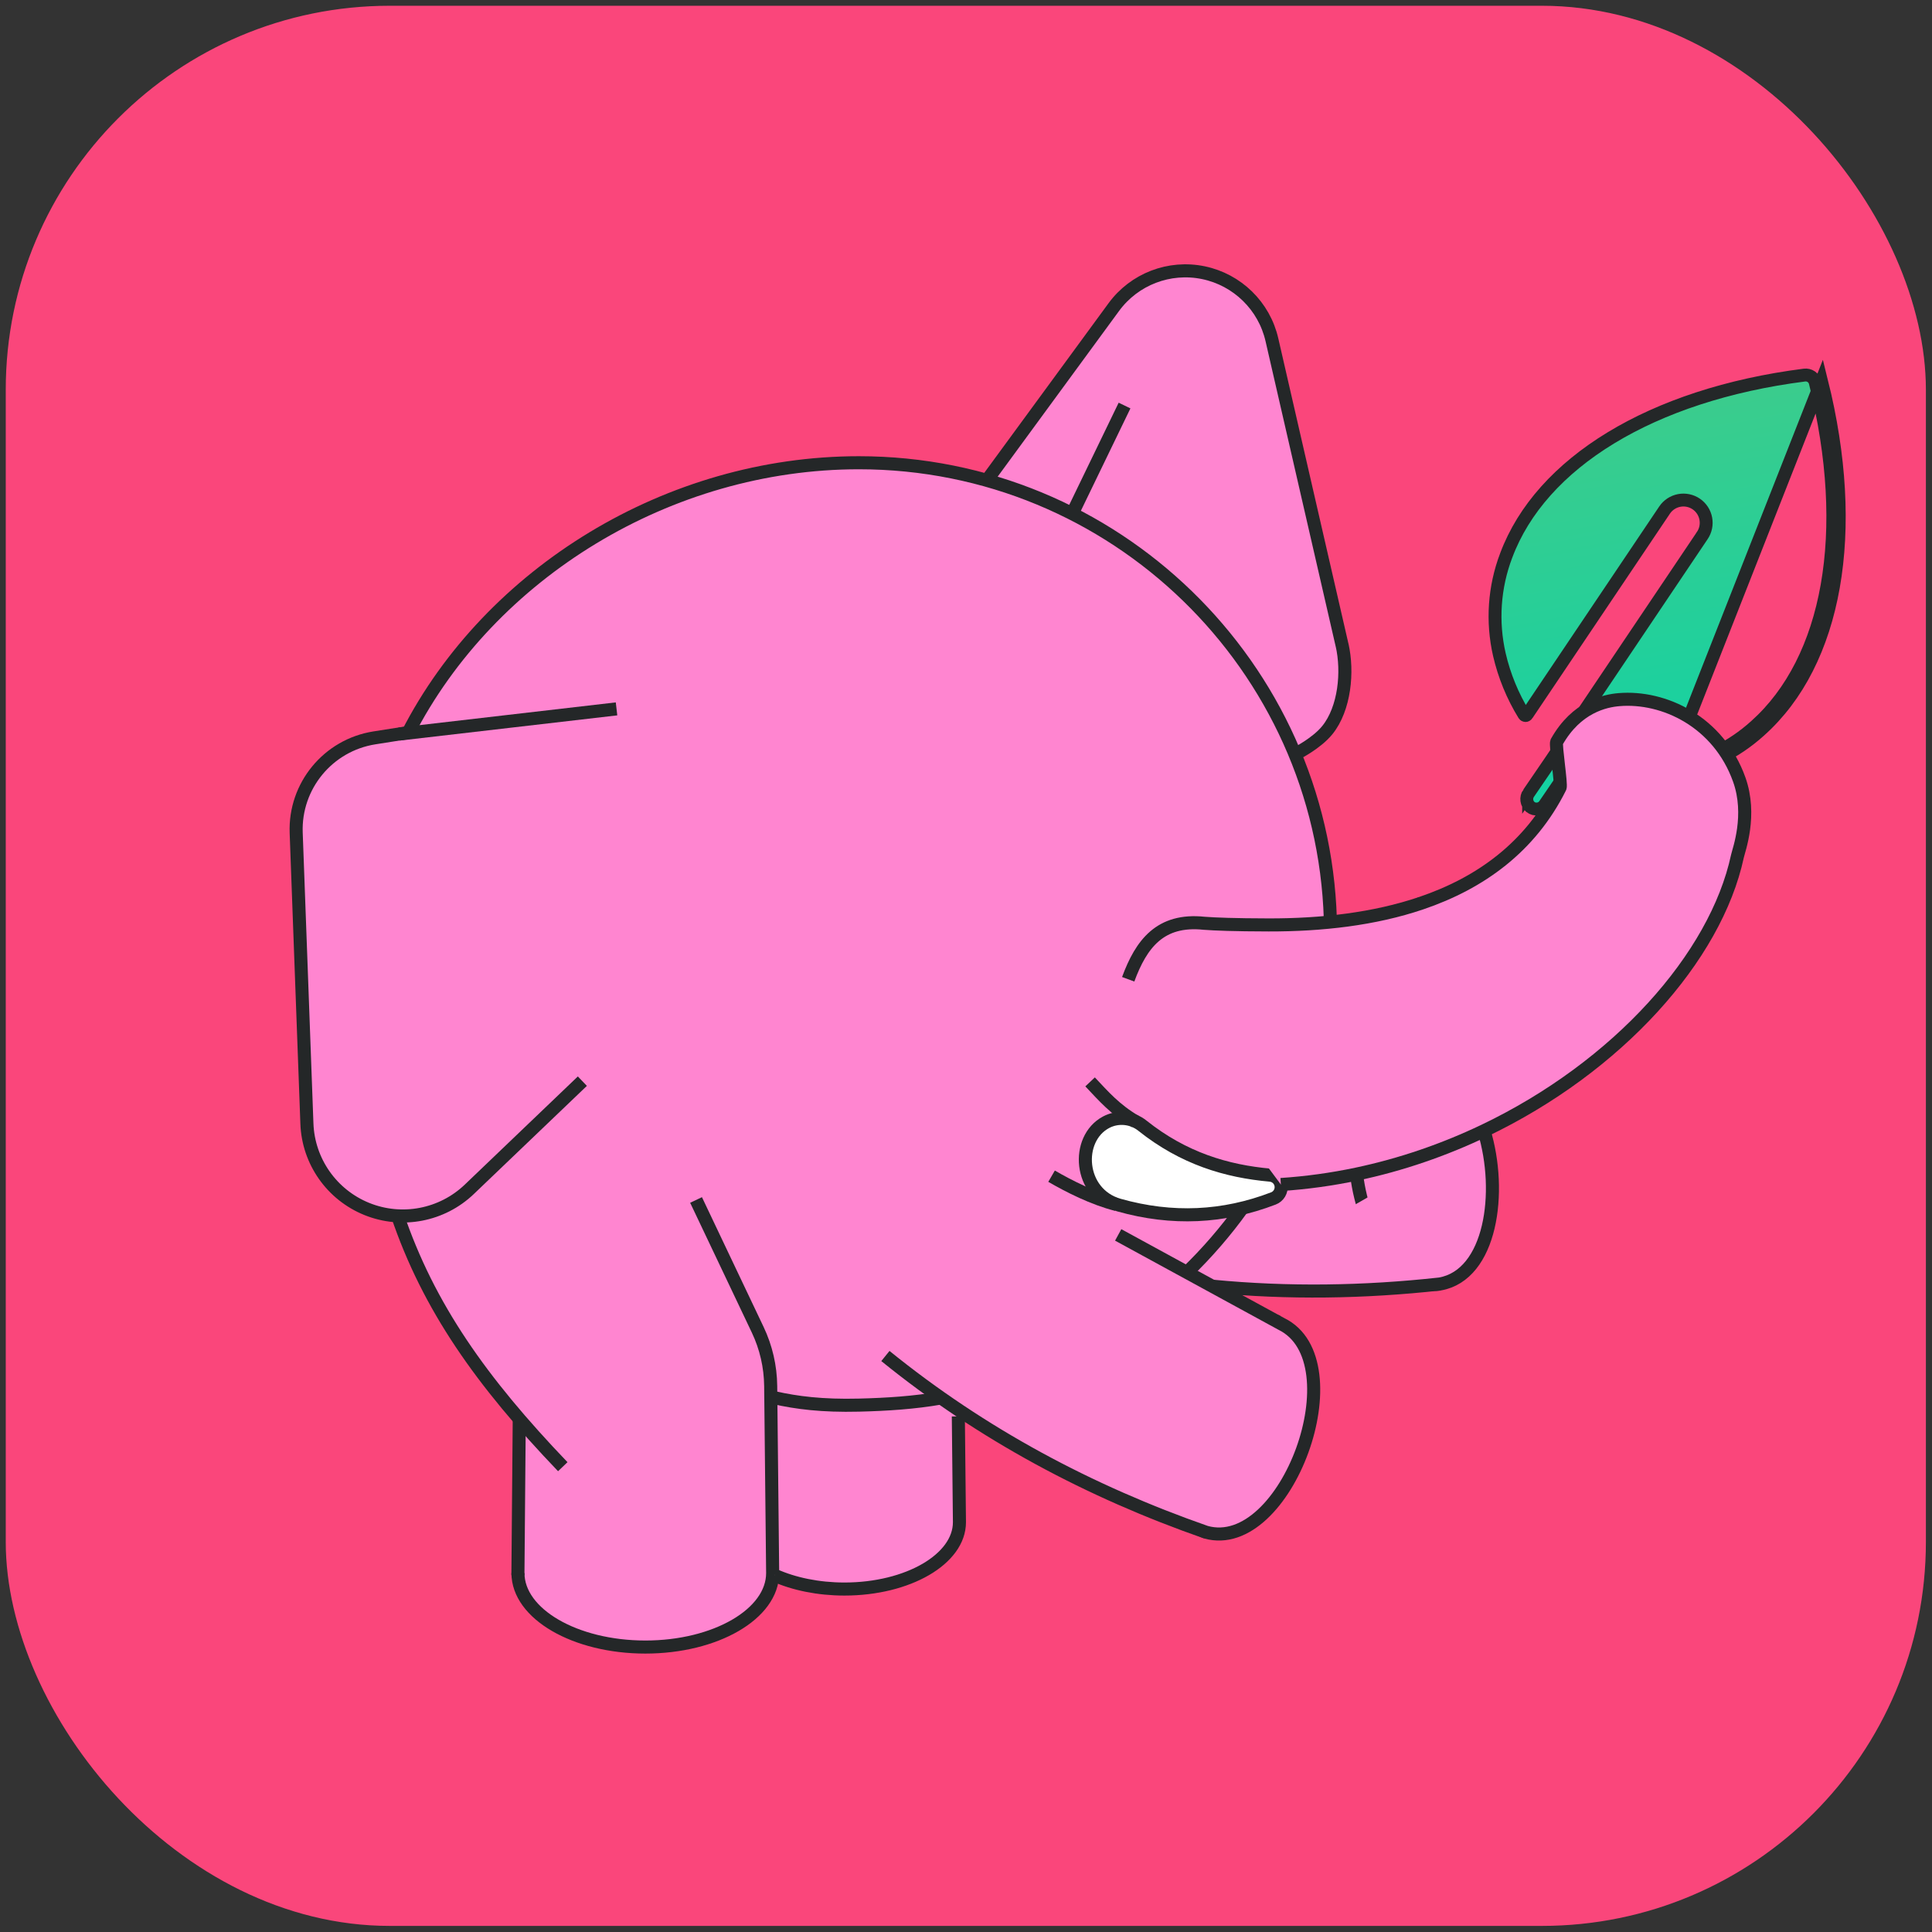 <svg width="163" height="163" viewBox="0 0 163 163" fill="none" xmlns="http://www.w3.org/2000/svg">
<rect x="0" y="0" width="163" height="163" fill="#333333" stroke="none"/>
<rect x="0.485" y="0.486" width="162" height="162" rx="32.4" fill="#FA467B"/>
<path d="M153.15 32.268L153.15 32.268C156.305 44.903 154.334 55.674 148.117 61.235L148.115 61.237C146.137 63.029 143.7 64.235 141.075 64.722L141.074 64.722C140.894 64.756 140.712 64.787 140.529 64.814L140.529 64.814C138.206 65.167 135.753 64.998 133.212 64.309L132.839 64.208L132.621 64.527L130.318 67.897C130.318 67.897 130.318 67.897 130.318 67.897C130.254 67.991 130.17 68.071 130.074 68.132C129.977 68.192 129.868 68.233 129.755 68.249C129.642 68.266 129.527 68.26 129.417 68.231C129.308 68.201 129.207 68.151 129.118 68.081C128.954 67.942 128.847 67.747 128.819 67.534C128.79 67.318 128.843 67.099 128.969 66.921L128.969 66.922L128.973 66.916L130.919 64.068L130.919 64.068L130.921 64.064L143.614 45.19C143.614 45.19 143.615 45.189 143.615 45.188C143.757 44.981 143.856 44.747 143.908 44.501C143.959 44.255 143.962 44 143.915 43.752C143.869 43.505 143.774 43.269 143.636 43.058C143.498 42.847 143.32 42.665 143.112 42.523C142.904 42.38 142.67 42.281 142.423 42.229C142.177 42.177 141.922 42.174 141.674 42.221C141.427 42.268 141.191 42.362 140.98 42.5C140.769 42.638 140.587 42.816 140.444 43.024L140.442 43.028L128.826 60.305L128.826 60.306C128.812 60.326 128.794 60.342 128.772 60.353C128.751 60.365 128.727 60.37 128.702 60.37C128.678 60.369 128.654 60.362 128.633 60.35C128.612 60.337 128.595 60.32 128.583 60.299L128.583 60.299L128.578 60.292C127.616 58.727 126.914 57.017 126.5 55.227C125.86 52.442 126.061 49.53 127.077 46.86L127.077 46.86L127.079 46.857C130.001 39.045 139.322 33.297 152.238 31.645L152.238 31.645C152.44 31.619 152.645 31.668 152.813 31.783C152.981 31.898 153.101 32.071 153.15 32.268ZM148.48 61.64C154.917 55.883 156.853 44.855 153.678 32.137L140.61 65.352C140.799 65.323 140.988 65.291 141.175 65.256C143.898 64.751 146.427 63.499 148.48 61.64Z" fill="url(#paint0_linear_713_954)" stroke="#242728" stroke-width="1.087"/>
<path fill-rule="evenodd" clip-rule="evenodd" d="M125.381 95.436C122.033 97.035 118.419 98.293 114.625 99.092C115.222 104.207 118.326 108.709 121.618 108.37C121.632 108.368 121.648 108.366 121.663 108.364C125.981 107.6 126.963 100.622 125.381 95.436Z" fill="#FF85D0"/>
<path fill-rule="evenodd" clip-rule="evenodd" d="M107.946 111.529C104.805 110.503 100.917 113.594 99.25 118.463C97.581 123.333 98.757 128.157 101.871 129.269C101.887 129.275 101.904 129.28 101.921 129.287C108.717 131.17 114.67 114.83 108.288 111.714L107.946 111.529Z" fill="#FF85D0"/>
<path fill-rule="evenodd" clip-rule="evenodd" d="M121.618 108.366C118.326 108.705 115.222 104.203 114.625 99.088C112.547 99.525 110.413 99.824 108.241 99.965C108.248 99.996 108.253 100.025 108.258 100.057C108.321 100.526 108.05 100.975 107.606 101.143C106.737 101.474 105.866 101.751 104.987 101.964C103.594 103.903 102.029 105.713 100.317 107.369L102.48 108.548C108.829 109.161 115.21 109.067 121.618 108.366Z" fill="#FF85D0"/>
<path fill-rule="evenodd" clip-rule="evenodd" d="M125.47 95.319C136.767 89.927 145.019 80.663 146.846 72.166C146.961 71.635 148.078 68.69 147.001 65.68C145.255 60.811 140.653 58.624 136.854 58.945C135.688 59.044 133.271 59.543 131.599 62.516C131.585 62.544 131.58 62.61 131.582 62.703L131.7 64.031C131.805 64.963 131.937 66.03 131.901 66.308C131.899 66.332 131.894 66.351 131.889 66.363C129.382 71.383 125.171 74.421 120.168 76.117C117.764 76.933 115.176 77.44 112.504 77.708C112.348 72.652 111.243 67.815 109.362 63.381C109.976 63.119 111.527 62.398 112.249 61.502C113.711 59.69 114.008 56.59 113.489 54.32C110.419 53.017 107.282 51 104.09 48.416C103.733 48.128 103.604 47.643 103.773 47.217C103.941 46.791 104.366 46.522 104.822 46.553C107.147 46.714 109.433 46.719 111.675 46.527L107.577 28.58C106.927 25.726 104.666 23.513 101.795 22.919C98.922 22.326 95.97 23.461 94.237 25.825L83.515 40.452C80.084 39.474 76.465 38.949 72.725 38.949C56.713 38.949 41.677 48.203 34.703 61.716L31.848 62.166C27.936 62.779 25.101 66.219 25.247 70.174L26.158 94.704C26.276 97.891 28.255 100.71 31.213 101.909C32.058 102.251 32.937 102.441 33.817 102.49C35.956 108.756 39.275 114.06 44.075 119.628L43.958 132.709C44.036 136.116 48.821 138.867 54.704 138.867C60.635 138.867 65.449 136.071 65.449 132.624C67.085 133.353 69.288 133.981 71.507 133.981C76.862 133.981 81.212 131.453 81.212 128.34L81.114 118.853C87.584 123.185 94.559 126.569 101.96 129.158C98.846 128.046 97.67 123.222 99.338 118.352C101.006 113.483 104.893 110.391 108.035 111.417L100.405 107.257C102.118 105.6 103.682 103.791 105.076 101.852C101.696 102.672 98.232 102.599 94.675 101.592C94.604 101.571 94.535 101.55 94.465 101.526C93.457 101.185 92.741 100.512 92.314 99.71C91.372 97.943 91.822 95.537 93.582 94.603C94.363 94.189 95.281 94.174 96.061 94.529C96.268 94.624 96.466 94.746 96.648 94.891C97.793 95.803 98.953 96.532 100.13 97.111C102.515 98.282 104.959 98.837 107.433 99.066C107.875 99.107 108.235 99.428 108.33 99.852C110.502 99.712 112.636 99.412 114.714 98.975C118.508 98.177 122.122 96.919 125.47 95.319Z" fill="#FF85D0"/>
<path fill-rule="evenodd" clip-rule="evenodd" d="M113.228 54.41C113.746 56.68 113.45 59.78 111.989 61.593C111.079 62.722 109.365 63.575 109.365 63.575M83.266 40.517C86.235 36.465 90.272 30.956 93.969 25.91C95.702 23.546 98.653 22.412 101.525 23.006C104.395 23.6 106.657 25.813 107.31 28.668C108.655 34.562 112.024 49.154 113.277 54.638" fill="#FF85D0"/>
<path d="M113.228 54.41C113.746 56.68 113.45 59.78 111.989 61.593C111.079 62.722 109.365 63.575 109.365 63.575M83.266 40.517C86.235 36.465 90.272 30.956 93.969 25.91C95.702 23.546 98.653 22.412 101.525 23.006C104.395 23.6 106.657 25.813 107.31 28.668C108.655 34.562 112.024 49.154 113.277 54.638" stroke="#242728" stroke-width="1.102" stroke-miterlimit="1.5" stroke-linejoin="round"/>
<path fill-rule="evenodd" clip-rule="evenodd" d="M107.823 111.516C104.674 110.439 100.753 113.541 99.075 118.437C97.397 123.333 98.593 128.182 101.742 129.258" fill="#FF85D0"/>
<path d="M107.823 111.516C104.674 110.439 100.753 113.541 99.075 118.437C97.397 123.333 98.593 128.182 101.742 129.258" stroke="#242728" stroke-width="1.102" stroke-miterlimit="1.5" stroke-linejoin="round"/>
<path fill-rule="evenodd" clip-rule="evenodd" d="M114.451 99.063C115.052 104.203 118.181 108.723 121.488 108.337Z" fill="#FF85D0"/>
<path d="M114.451 99.063C115.052 104.203 118.181 108.723 121.488 108.337" stroke="#242728" stroke-width="1.102" stroke-miterlimit="1.5" stroke-linejoin="round"/>
<path fill-rule="evenodd" clip-rule="evenodd" d="M94.34 104.187L108.11 111.699C114.491 114.818 108.543 131.159 101.748 129.272C91.918 125.838 82.84 121 74.7 114.404" fill="#FF85D0"/>
<path d="M94.34 104.187L108.11 111.699C114.491 114.818 108.543 131.159 101.748 129.272C91.918 125.838 82.84 121 74.7 114.404" stroke="#242728" stroke-width="1.102" stroke-miterlimit="1.5" stroke-linejoin="round"/>
<path fill-rule="evenodd" clip-rule="evenodd" d="M125.205 95.4C126.787 100.585 125.804 107.565 121.487 108.328C115.063 109.036 108.668 109.13 102.303 108.516" fill="#FF85D0"/>
<path d="M125.205 95.4C126.787 100.585 125.804 107.565 121.487 108.328C115.063 109.036 108.668 109.13 102.303 108.516" stroke="#242728" stroke-width="1.102" stroke-miterlimit="1.5" stroke-linejoin="round"/>
<path fill-rule="evenodd" clip-rule="evenodd" d="M57.476 58.178C57.476 58.178 41.19 60.741 31.59 62.253C27.678 62.869 24.844 66.31 24.989 70.263C25.222 76.608 25.579 86.278 25.893 94.796C26.009 97.982 27.988 100.802 30.946 101.999C33.901 103.195 37.288 102.547 39.594 100.342C44.599 95.554 49.133 91.216 49.133 91.216" fill="#FF85D0"/>
<path d="M57.476 58.178C57.476 58.178 41.19 60.741 31.59 62.253C27.678 62.869 24.844 66.31 24.989 70.263C25.222 76.608 25.579 86.278 25.893 94.796C26.009 97.982 27.988 100.802 30.946 101.999C33.901 103.195 37.288 102.547 39.594 100.342C44.599 95.554 49.133 91.216 49.133 91.216" stroke="#242728" stroke-width="1.102" stroke-miterlimit="1.5" stroke-linejoin="round"/>
<path fill-rule="evenodd" clip-rule="evenodd" d="M100.104 107.381C100.117 107.37 100.128 107.359 100.141 107.347C101.853 105.69 103.416 103.881 104.81 101.942M33.512 102.47C36.155 110.274 40.62 116.581 47.481 123.743ZM65.341 117.926C67.216 118.345 69.353 118.624 72.461 118.548C74.824 118.49 77.141 118.342 79.394 117.946M112.239 77.547C111.579 56.183 94.008 39.041 72.461 39.041C56.411 39.041 41.344 48.334 34.391 61.898" fill="#FF85D0"/>
<path d="M100.104 107.381C100.117 107.37 100.128 107.359 100.141 107.347C101.853 105.69 103.416 103.881 104.81 101.942M33.512 102.47C36.155 110.274 40.62 116.581 47.481 123.743M65.341 117.926C67.216 118.345 69.353 118.624 72.461 118.548C74.824 118.49 77.141 118.342 79.394 117.946M112.239 77.547C111.579 56.183 94.008 39.041 72.461 39.041C56.411 39.041 41.344 48.334 34.391 61.898" stroke="#242728" stroke-width="1.102" stroke-miterlimit="1.5" stroke-linejoin="round"/>
<path d="M52.016 59.807L33.667 61.934" stroke="#242728" stroke-width="1.102" stroke-miterlimit="1.5" stroke-linejoin="round"/>
<path d="M94.876 34.215L90.578 43.098" stroke="#242728" stroke-width="1.102" stroke-miterlimit="1.5" stroke-linejoin="round"/>
<path fill-rule="evenodd" clip-rule="evenodd" d="M119.935 76.186C116.989 77.647 116.145 80.858 117.82 83.425Z" fill="#FF85D0"/>
<path d="M119.935 76.186C116.989 77.647 116.145 80.858 117.82 83.425" stroke="#242728" stroke-width="1.102" stroke-miterlimit="1.5" stroke-linejoin="round"/>
<path fill-rule="evenodd" clip-rule="evenodd" d="M58.725 101.24C58.725 101.24 62.139 108.43 63.931 112.198C64.632 113.676 65.003 115.289 65.022 116.924C65.075 121.921 65.188 132.717 65.188 132.717C65.188 136.164 60.375 138.96 54.444 138.959C48.515 138.957 43.699 136.158 43.699 132.712" fill="#FF85D0"/>
<path d="M58.725 101.24C58.725 101.24 62.139 108.43 63.931 112.198C64.632 113.676 65.003 115.289 65.022 116.924C65.075 121.921 65.188 132.717 65.188 132.717C65.188 136.164 60.375 138.96 54.444 138.959C48.515 138.957 43.699 136.158 43.699 132.712" stroke="#242728" stroke-width="1.102" stroke-miterlimit="1.5" stroke-linejoin="round"/>
<path fill-rule="evenodd" clip-rule="evenodd" d="M80.853 119.498C80.899 123.837 80.947 128.427 80.947 128.427C80.947 131.54 76.6 134.066 71.242 134.065C69.025 134.064 66.978 133.63 65.342 132.901" fill="#FF85D0"/>
<path d="M80.853 119.498C80.899 123.837 80.947 128.427 80.947 128.427C80.947 131.54 76.6 134.066 71.242 134.065C69.025 134.064 66.978 133.63 65.342 132.901" stroke="#242728" stroke-width="1.102" stroke-miterlimit="1.5" stroke-linejoin="round"/>
<path d="M43.807 119.895L43.696 132.908" stroke="#242728" stroke-width="1.102" stroke-miterlimit="1.5" stroke-linejoin="round"/>
<path fill-rule="evenodd" clip-rule="evenodd" d="M93.318 94.683C94.307 94.159 95.511 94.273 96.383 94.971C99.848 97.733 103.474 98.817 107.17 99.146C107.641 99.191 108.02 99.555 108.081 100.024C108.144 100.493 107.874 100.945 107.431 101.112C103.228 102.726 98.892 102.94 94.41 101.673C90.981 100.702 90.704 96.074 93.318 94.683Z" fill="white" stroke="#242728" stroke-width="1.102" stroke-miterlimit="1.5" stroke-linejoin="round"/>
<path fill-rule="evenodd" clip-rule="evenodd" d="M95.795 94.623C94.057 93.588 93.131 92.509 91.97 91.277Z" fill="#FF85D0"/>
<path d="M95.795 94.623C94.057 93.588 93.131 92.509 91.97 91.277" stroke="#242728" stroke-width="1.102" stroke-miterlimit="1.5" stroke-linejoin="round"/>
<path fill-rule="evenodd" clip-rule="evenodd" d="M94.201 101.622C92.238 101.126 90.184 100.083 88.719 99.233Z" fill="#FF85D0"/>
<path d="M94.201 101.622C92.238 101.126 90.184 100.083 88.719 99.233" stroke="#242728" stroke-width="1.102" stroke-miterlimit="1.5" stroke-linejoin="round"/>
<path fill-rule="evenodd" clip-rule="evenodd" d="M95.184 82.619C96.283 79.638 97.881 77.503 101.591 77.895C102.511 77.965 104.14 78.029 107.028 78.035C111.517 78.045 115.957 77.539 119.904 76.2C124.907 74.503 129.116 71.466 131.623 66.445C131.749 66.193 131.215 62.856 131.333 62.599C133.006 59.626 135.422 59.126 136.589 59.028C140.387 58.707 144.991 60.893 146.735 65.764C147.813 68.773 146.696 71.716 146.582 72.248C144.754 80.746 136.503 90.008 125.205 95.403C121.858 97.001 118.243 98.259 114.449 99.058C112.37 99.495 110.238 99.794 108.065 99.936" fill="#FF85D0"/>
<path d="M95.184 82.619C96.283 79.638 97.881 77.503 101.591 77.895C102.511 77.965 104.14 78.029 107.028 78.035C111.517 78.045 115.957 77.539 119.904 76.2C124.907 74.503 129.116 71.466 131.623 66.445C131.749 66.193 131.215 62.856 131.333 62.599C133.006 59.626 135.422 59.126 136.589 59.028C140.387 58.707 144.991 60.893 146.735 65.764C147.813 68.773 146.696 71.716 146.582 72.248C144.754 80.746 136.503 90.008 125.205 95.403C121.858 97.001 118.243 98.259 114.449 99.058C112.37 99.495 110.238 99.794 108.065 99.936" stroke="#242728" stroke-width="1.102" stroke-miterlimit="1.5" stroke-linejoin="round"/>
<defs>
<linearGradient id="paint0_linear_713_954" x1="137.974" y1="33.679" x2="144.073" y2="66.11" gradientUnits="userSpaceOnUse">
<stop stop-color="#3CCC8C"/>
<stop offset="1" stop-color="#12D2A4"/>
</linearGradient>
</defs>
</svg>
